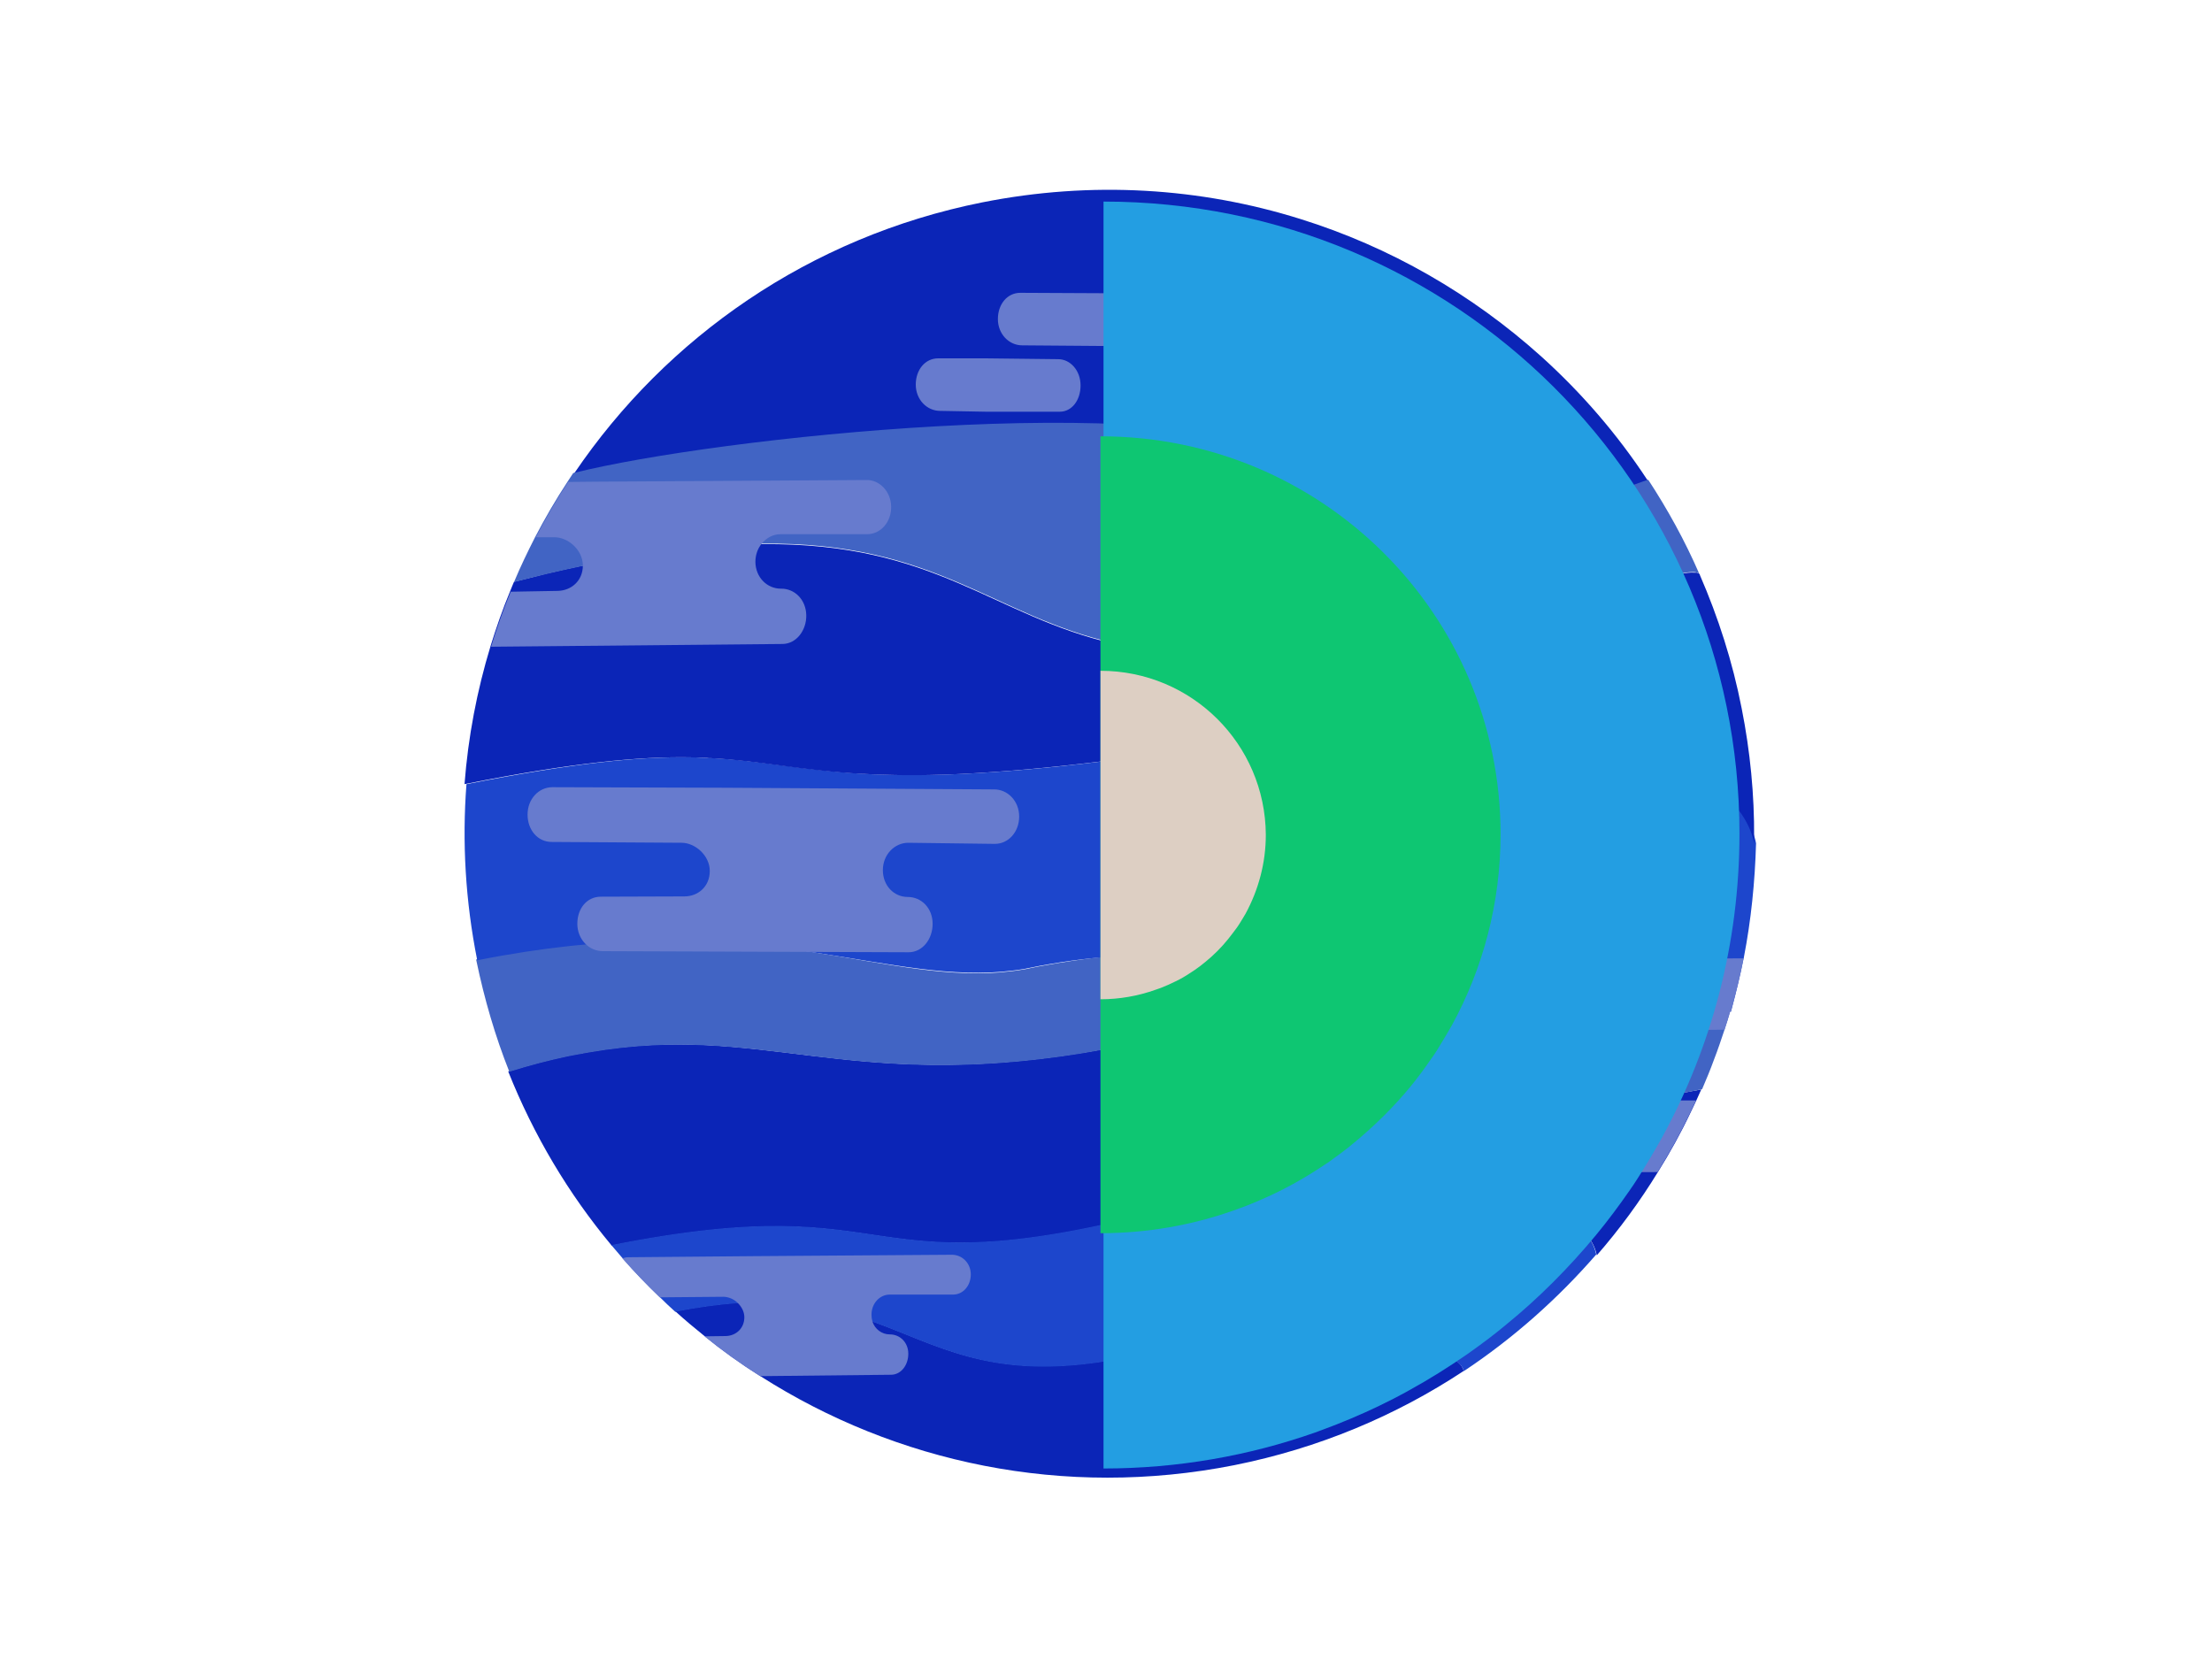 <?xml version="1.0" encoding="utf-8"?>
<!-- Generator: Adobe Illustrator 23.0.1, SVG Export Plug-In . SVG Version: 6.00 Build 0)  -->
<svg version="1.1" id="Layer_1" xmlns="http://www.w3.org/2000/svg" xmlns:xlink="http://www.w3.org/1999/xlink" x="0px" y="0px"
	 viewBox="0 0 800 600" style="enable-background:new 0 0 800 600;" xml:space="preserve">
<style type="text/css">
	.st0{fill:#0B25B7;}
	.st1{fill:#4164C4;}
	.st2{fill:#1D46CC;}
	.st3{fill:#677BCE;}
	.st4{fill:#239EE2;}
	.st5{fill:#0EC672;}
	.st6{fill:#DDCFC3;}
</style>
<path class="st0" d="M615.3,394c-0.6,1.3-1.2,2.7-1.8,4c-0.7,1.5-1.4,3-2.1,4.4c-3.5,7.4-7.5,14.6-11.8,21.5
	c-6.5,10.6-13.9,20.7-22.1,30.1c-0.6-3.2-2.3-6.1-4.8-8.7c-0.1-0.1-0.3-0.3-0.4-0.4c-18-17.9-78.6-21.8-147.6-8.1
	c-117.8,31.5-93.8-8.1-203.5,13.7c-0.1-0.1-0.2-0.2-0.2-0.3c-15.4-18.5-28-39.6-37.2-62.7c0.1,0,0.2-0.1,0.4-0.1
	c7.4-2.3,14.3-4.1,20.9-5.5c1.2-0.3,2.4-0.5,3.6-0.7c0.6-0.1,1.2-0.2,1.8-0.3c0.1,0,0.3,0,0.4-0.1c0.8-0.1,1.6-0.3,2.3-0.4
	c62.2-10.6,92.8,14.4,179.3,0.2c2.1-0.4,4.2-0.7,6.4-1.1c2.4-0.4,4.8-0.9,7.3-1.4c0.1,0,0.2,0,0.3-0.1c0.6-0.1,1.3-0.2,1.9-0.3
	c0.7-0.1,1.5-0.2,2.2-0.3c41.8-6.4,66.1-5.6,82.7-1.9c22.2,5,30.5,15.4,47.9,20.8c11.2,3.4,26,4.9,50.7,1.6c1.4-0.2,2.8-0.4,4.3-0.6
	h0.1c1.8-0.3,3.7-0.6,5.6-0.9c0.5-0.1,1-0.2,1.5-0.3c1-0.2,2-0.3,3-0.5C609.3,395.1,612.3,394.6,615.3,394z"/>
<path class="st1" d="M625.8,365.6c-0.7,2.3-1.3,4.5-2.1,6.8l0,0c-1.2,3.6-2.4,7.2-3.8,10.8c-1.3,3.6-2.8,7.2-4.3,10.7
	c-0.1,0-0.3,0.1-0.4,0.1c-3,0.6-5.9,1.2-8.8,1.7c-3.6,0.6-7,1.2-10.2,1.7c-1.5,0.2-2.9,0.4-4.4,0.6c-24.6,3.2-39.4,1.7-50.5-1.8
	c-17.4-5.5-25.8-15.9-48.3-20.8l0,0c-16.6-3.7-41-4.3-82.4,2.1c-0.7,0.1-1.5,0.2-2.2,0.3c-0.6,0.1-1.3,0.2-1.9,0.3
	c-0.1,0-0.2,0-0.3,0.1c-2.5,0.5-4.9,1-7.3,1.4c-1.1,0.2-2.1,0.4-3.2,0.6c-1.8,0.3-3.5,0.6-5.2,0.9c-84.8,13.4-115.4-11.2-177.3-0.5
	c-0.8,0.1-1.6,0.3-2.3,0.4c-0.1,0-0.3,0.1-0.4,0.1c-0.6,0.1-1.2,0.2-1.8,0.3c-1.2,0.2-2.4,0.5-3.6,0.7c-6.6,1.4-13.5,3.2-20.9,5.5
	l0,0c-5.1-12.8-9-26.2-11.9-40.1c0-0.2-0.1-0.3-0.1-0.5c95.5-19.1,141.1,6.7,185.6,4.9c0.1,0,0.2,0,0.3,0c2.4-0.1,4.7-0.3,7.1-0.6
	c0,0,0.1,0,0.2,0c1.6-0.2,3.3-0.4,4.9-0.7c0.8-0.1,1.7-0.3,2.5-0.5c2-0.4,3.9-0.8,5.8-1.1c46.2-8.3,75.5-2.8,99.9,0.8
	c14.8,2.2,27.8,3.7,41.6,0.9c7.5-1.5,14.6-2.8,21.1-3.8c32.8-5.1,53.5-4.5,66.2-0.2l0,0c1.8,0.6,3.4,1.3,4.9,2
	c7.8,3.9,11.5,9.6,13,16.2c0,0.1,0.1,0.3,0.1,0.4c0,0,0,0,0,0.1C625.8,365.4,625.8,365.5,625.8,365.6z"/>
<g>
	<path class="st0" d="M529.4,495.8c-24.5,16.2-52.5,28-83,34.1C384.8,542.1,324,529,275,497.7c-7-4.4-13.7-9.2-20.1-14.4
		c-3.6-2.9-7.2-5.9-10.6-9l-0.1-0.1c8.3-1.6,15.8-2.6,22.5-3.1c21-1.5,35.7,2,48.7,6.7c23.5,8.4,41.8,20.6,82.1,14.7
		c36.8-7.3,125-12.3,131.5,2.3c0,0.1,0.1,0.2,0.1,0.3C529.3,495.3,529.3,495.6,529.4,495.8z"/>
	<path class="st2" d="M577.3,453.7c-13.9,16-30,30.3-47.9,42.2c0-0.2-0.1-0.3-0.1-0.4s-0.1-0.2-0.1-0.3c-0.1-0.2-0.2-0.4-0.3-0.6
		c-8-14-94.9-9.1-131.3-1.9c-40.3,5.9-58.6-6.3-82.1-14.7c-13.1-4.7-27.8-8.2-48.7-6.7c-6.8,0.5-14.3,1.5-22.5,3.1c0,0,0,0-0.1,0
		c-1.9-1.7-3.7-3.4-5.5-5.2l0,0c-4.7-4.5-9.2-9.2-13.5-14.1l0,0c-1.4-1.6-2.7-3.2-4.1-4.8l0,0c109.6-21.8,85.7,17.8,203.4-13.7
		c69.3-13.8,130.1-9.7,147.8,8.4c0.2,0.2,0.3,0.3,0.5,0.5C575.2,447.9,576.7,450.7,577.3,453.7z"/>
</g>
<path class="st2" d="M630.7,346.2L630.7,346.2c0,0.2,0,0.3-0.1,0.4c-1.2,6.1-2.7,12.2-4.3,18.2c-0.1,0.4-0.2,0.8-0.4,1.3
	c0-0.2-0.1-0.3-0.1-0.5c0-0.1,0-0.2,0-0.3c0,0,0,0,0-0.1s-0.1-0.3-0.1-0.4c-1.6-6.6-23.7-0.9-32.6-0.9c-15,0-28.1-14.9-78-5
	c-13.8,2.8-26,0.1-39.9-3.5c-22.9-6-50.3-14.7-96.3-6.6c-1.9,0.3-3.8,0.7-5.8,1.1c-0.8,0.2-1.7,0.3-2.5,0.5
	c-1.6,0.3-3.3,0.5-4.9,0.7c-0.1,0-0.1,0-0.2,0c-2.4,0.3-4.7,0.5-7.1,0.6c-0.1,0-0.2,0-0.3,0c-44.5,1.9-90-23.4-185.5-4.4l0,0
	c-4.3-21.5-5.5-42.9-3.9-63.7c39.2-7.8,62.9-10,81.1-9.7c1.2,0,2.3,0,3.5,0.1c21.8,0.7,35.9,4.7,61.5,6c0.8,0,1.7,0.1,2.6,0.1
	c1.1,0,2.1,0.1,3.2,0.1c11,0.3,24.1,0.1,40.5-1.1c14.4-1,31.5-2.8,51.9-5.6c34.1-6.8,66.9-10.3,96.3-10.9c3.5-0.1,7-0.1,10.3-0.1
	s6.6,0.1,9.8,0.2c0.3,0,0.7,0,1,0l0,0c1.5,0.1,2.9,0.1,4.3,0.2c54.6,2.4,93.2,16.5,99.9,40c0.2,0.7,0.4,1.4,0.5,2.1
	C634.7,319,633.3,332.8,630.7,346.2z"/>
<path class="st0" d="M596.1,174c-66.5,23.9-73.4,22.7-136.1-5c-50.3-24.3-202.3-10.1-252.6,2.6c0.1-0.2,0.3-0.4,0.4-0.6
	c33.2-48.9,84.9-85.3,147.4-97.8c39.7-7.9,79-5.3,115.1,6c32.4,10.1,62.1,27.2,87.2,49.8c14.5,13.1,27.4,28,38.3,44.6
	C595.9,173.8,596,173.9,596.1,174z"/>
<g>
	<path class="st0" d="M634.4,302.9L634.4,302.9c0,0.7,0,1.4,0,2.1c-4.8-24.2-42.6-39-97-41.9c-2.3-0.1-4.8-0.2-7.2-0.3l0,0
		c-1.1,0-2.3-0.1-3.4-0.1c-2-0.1-4.1-0.1-6.2-0.1c-4.5,0-9,0-13.7,0.1c-29,0.7-61.2,4.2-94.7,10.9c-20.2,2.7-37.1,4.5-51.4,5.5
		c-14.7,1.1-26.8,1.4-37.1,1.2c-3.2-0.1-6.3-0.1-9.2-0.3c-0.7,0-1.4-0.1-2-0.1c-0.1,0-0.2,0-0.3,0c-22.7-1.2-36.3-4.7-55.1-5.7
		c-0.5,0-1,0-1.5-0.1c-0.8,0-1.7-0.1-2.5-0.1c-1.1,0-2.3-0.1-3.5-0.1c-18.2-0.3-42,1.8-81.6,9.7c1.3-17.1,4.5-33.8,9.4-49.9
		c2.1-6.8,4.4-13.4,7.1-19.9l0,0c0.5-1.2,0.9-2.3,1.4-3.4c2.4-0.6,4.8-1.2,7.2-1.8c1.2-0.3,2.4-0.6,3.5-0.9c1.2-0.3,2.3-0.6,3.5-0.8
		c1.1-0.3,2.3-0.5,3.4-0.8c2.4-0.5,4.8-1.1,7.1-1.5c1.6-0.3,3.2-0.7,4.8-1c0.8-0.2,1.6-0.3,2.4-0.5c1.6-0.3,3.1-0.6,4.7-0.9
		c0.8-0.1,1.5-0.3,2.3-0.4c2.5-0.4,4.9-0.8,7.2-1.2c1.2-0.2,2.5-0.4,3.7-0.6c0.1,0,0.2,0,0.2,0c2-0.3,4-0.6,5.9-0.8
		c3-0.4,5.9-0.8,8.7-1c0.5-0.1,1.1-0.1,1.6-0.2c2.4-0.3,4.7-0.5,7-0.6c0.6-0.1,1.1-0.1,1.7-0.1c0.2,0,0.5,0,0.7,0
		c0.4,0,0.8-0.1,1.3-0.1c2.9-0.2,5.6-0.3,8.3-0.4c0.8,0,1.5,0,2.3,0c0.7,0,1.4,0,2.1,0c63.2-0.7,83.5,26.1,127.8,36.1
		c2.6,0.8,5.2,1.5,7.8,2.2c2.7,0.6,5.4,1.2,8.2,1.6c0.9,0.2,1.8,0.3,2.8,0.4c34.1,5.1,74.7-1.4,109.8-9.6
		c10.9-2.6,21.3-5.3,30.8-7.9l0,0c1.3-0.4,2.7-0.7,4-1.1c1.7-0.5,3.4-1,5.1-1.4c0.8-0.2,1.7-0.5,2.5-0.7s1.6-0.5,2.4-0.7
		c0.8-0.2,1.6-0.4,2.3-0.7l0,0c0.8-0.2,1.5-0.4,2.3-0.6l0,0c0.8-0.2,1.5-0.4,2.2-0.6c1.1-0.3,2.2-0.6,3.2-0.9
		c0.7-0.2,1.4-0.4,2.1-0.6c7.2-2,13.1-3.6,17.5-4.5c0.4-0.1,0.8-0.2,1.2-0.2c2.2-0.4,3.9-0.6,5.2-0.5c0.1,0,0.2,0,0.3,0s0.2,0,0.3,0
		s0.2,0,0.3,0s0.2,0,0.3,0.1c0.1,0,0.2,0.1,0.3,0.1c0.2,0.1,0.3,0.1,0.4,0.3l0.1,0.1l0,0c0.1,0.1,0.1,0.2,0.1,0.3
		c6.6,15.2,11.8,31.3,15.1,48.2C633,271.8,634.5,287.5,634.4,302.9z"/>
	<path class="st1" d="M596.1,173.5c7,10.7,13.3,22.1,18.5,34.1c-4.8-7.6-134.6,49.3-211.3,25.1c-44.3-10-64.6-36.8-127.8-36.1
		c-17.7,0.2-38.9,2.6-64.9,8.1c-7.8,1.6-16,3.6-24.7,5.8c2.3-5.5,4.9-10.9,7.6-16.2c3.6-6.9,7.5-13.6,11.7-20
		c0.7-1.1,1.4-2.1,2.1-3.2c0.1,0,0.2-0.1,0.4-0.1c50.7-12.7,212.1-30.2,262.2-6c62.6,27.7,59.6,32.4,125.8,8.6
		C595.9,173.6,596,173.6,596.1,173.5z"/>
</g>
<path class="st3" d="M322.3,183.2c0.1,5.6-3.8,10-8.7,10h-31.3c-2.7,0-5.1,1.3-6.8,3.4c-1.5,1.8-2.3,4.1-2.3,6.7
	c0.1,5.5,4.2,9.6,9.2,9.6c5-0.1,9.1,4,9.2,9.6c0.1,5.5-3.6,10.3-8.5,10.4l-105.5,1c2.1-6.8,4.4-13.4,7.1-19.9l0,0l17-0.3
	c4.9-0.1,9-3.6,9.1-9v-0.3c-0.1-5.6-5.4-10.1-10.3-10.1h-6.7c3.6-6.9,7.5-13.6,11.7-20l10.6-0.1l97.1-0.6
	C317.9,173.4,322.2,177.6,322.3,183.2z"/>
<path class="st3" d="M630.6,346.6c-1.2,6.1-2.7,12.2-4.3,18.2c-0.1,0.4-0.2,0.8-0.4,1.3c0-0.2-0.1-0.3-0.1-0.5
	c-0.7,2.3-1.3,4.5-2.1,6.8l0,0l-32.2,0.3c-6.5,0-11.9,4.8-11.9,12.1c0,6.9,6.2,12.6,12.3,13.2h0.1c0.3,0,0.6,0,0.9,0h20.5
	c-0.7,1.5-1.4,3-2.1,4.4c-3.5,7.4-7.5,14.6-11.8,21.5l-27.1,0.1L446,423.9c-6.5,0.1-12-5.5-12.1-12.7c0-7.3,5-12.9,11.4-13l40.8,0.3
	c6.5,0,12-5.7,11.9-13c0-4.2-1.8-7.8-4.6-10c-0.1-0.1-0.2-0.2-0.3-0.2l0,0c-2-1.5-4.3-2.3-6.9-2.3c-6.5,0-11.8-5.3-11.9-12.6
	c0-1.7,0.3-3.3,0.7-4.9c0.7-2.3,2-4.3,3.6-5.8c1.9-1.7,4.2-2.7,6.9-2.7l55.9-0.1l66.2-0.2l0,0l22.1-0.1
	C630,346.6,630.3,346.6,630.6,346.6z"/>
<path class="st3" d="M351.1,460.9c0,4.1-2.8,7.3-6.4,7.3h-22.9c-3.7,0-6.7,3.3-6.6,7.4c0,0.8,0.1,1.5,0.3,2.2v0.1
	c0.9,2.8,3.4,4.7,6.3,4.7c3.7,0,6.7,2.9,6.7,7s-2.6,7.6-6.3,7.6l-47.3,0.5c-7-4.4-13.7-9.2-20.1-14.4l7.7-0.1
	c3.7-0.1,6.7-2.8,6.7-6.8c0-2-1-3.8-2.4-5.2l-0.1-0.1c-1.4-1.3-3.3-2.1-5.1-2.1l-23,0.2l0,0c-4.7-4.5-9.2-9.2-13.5-14.1
	c0.6-0.2,1.3-0.4,2-0.4l45.8-0.4l71.2-0.5C347.9,453.7,351.1,456.8,351.1,460.9z"/>
<path class="st3" d="M262.3,284.9l97.1,0.6c5-0.1,9.2,4.2,9.2,9.8c0,5.6-3.9,9.9-8.8,9.9l-31.3-0.4c-5,0-9.2,4.3-9.2,9.9
	s4,9.7,9,9.7s9,4.1,9,9.7s-3.7,10.3-8.7,10.3L218,344c-5,0-9.2-4.3-9.2-9.9s3.5-9.8,8.5-9.8l30.2-0.1c5,0,9.2-3.6,9.2-9.2
	s-5.3-10.2-10.2-10.2l-47-0.3c-5,0-8.7-4.3-8.7-9.9s4-9.9,9-9.9L262.3,284.9L262.3,284.9z"/>
<path class="st3" d="M356.5,129.6h-17.2c-4.7,0-8.1,4.1-8.1,9.5s4,9.5,8.8,9.5l16.5,0.3h26.8c4.3,0,7.5-4.1,7.5-9.5
	s-3.7-9.5-8.1-9.5L356.5,129.6z"/>
<path class="st3" d="M536.2,231.4L433,230.9c-4.7,0-8.1,4.1-8.1,9.5s4,9.5,8.8,9.5l102.5,0.8H563c4.3,0,7.5-4.1,7.5-9.5
	s-3.7-9.5-8.1-9.5L536.2,231.4z"/>
<path class="st3" d="M472.2,106.4L369,105.9c-4.7,0-8.1,4.1-8.1,9.5s4,9.5,8.8,9.5l102.5,0.8H499c4.3,0,7.5-4.1,7.5-9.5
	s-3.7-9.5-8.1-9.5L472.2,106.4z"/>
<g>
	<path class="st4" d="M399.1,72.9v458.2c26.8,0,52.6-4.6,76.5-13c2.6-1,5.2-1.9,7.7-2.9c7.1-2.8,14-5.9,20.8-9.4
		c1.8-1,3.7-1.9,5.4-2.9c7.3-4,14.3-8.4,21.1-13.1c4.8-3.4,9.7-7,14.2-10.8c11.8-9.6,22.7-20.6,32.4-32.3
		c4.3-5.2,8.3-10.6,12.2-16.2c1.1-1.5,2-3,3-4.5c3-4.7,5.9-9.6,8.7-14.6c17.9-32.7,28-70,28-109.9
		C629.1,175.2,526.3,72.9,399.1,72.9"/>
	<path class="st5" d="M398,157.8V446c16.9,0,33.1-2.9,48.1-8.2c1.6-0.6,3.2-1.2,4.9-1.8c4.5-1.8,8.8-3.7,13.1-5.9
		c1.2-0.6,2.3-1.2,3.4-1.8c4.6-2.5,9-5.3,13.3-8.2c3-2.2,6.1-4.4,8.9-6.8c7.4-6.1,14.3-12.9,20.4-20.3c2.7-3.3,5.2-6.7,7.6-10.2
		c0.7-0.9,1.3-1.9,1.9-2.8c1.9-3,3.7-6.1,5.5-9.2c11.2-20.5,17.6-44.1,17.6-69.1C542.7,222.1,478,157.8,398,157.8"/>
	<path class="st6" d="M398,242.6v118.8c6.9,0,13.6-1.2,19.8-3.4c0.7-0.2,1.3-0.5,2-0.7c1.8-0.7,3.6-1.5,5.4-2.4
		c0.5-0.2,0.9-0.5,1.4-0.7c1.9-1,3.7-2.2,5.5-3.4c1.3-0.9,2.5-1.8,3.7-2.8c3.1-2.5,5.9-5.3,8.4-8.4c1.1-1.4,2.1-2.7,3.2-4.2
		c0.3-0.4,0.5-0.8,0.8-1.2c0.8-1.2,1.5-2.5,2.3-3.8c4.6-8.5,7.3-18.2,7.3-28.5C457.6,269.1,431,242.6,398,242.6"/>
</g>
</svg>
